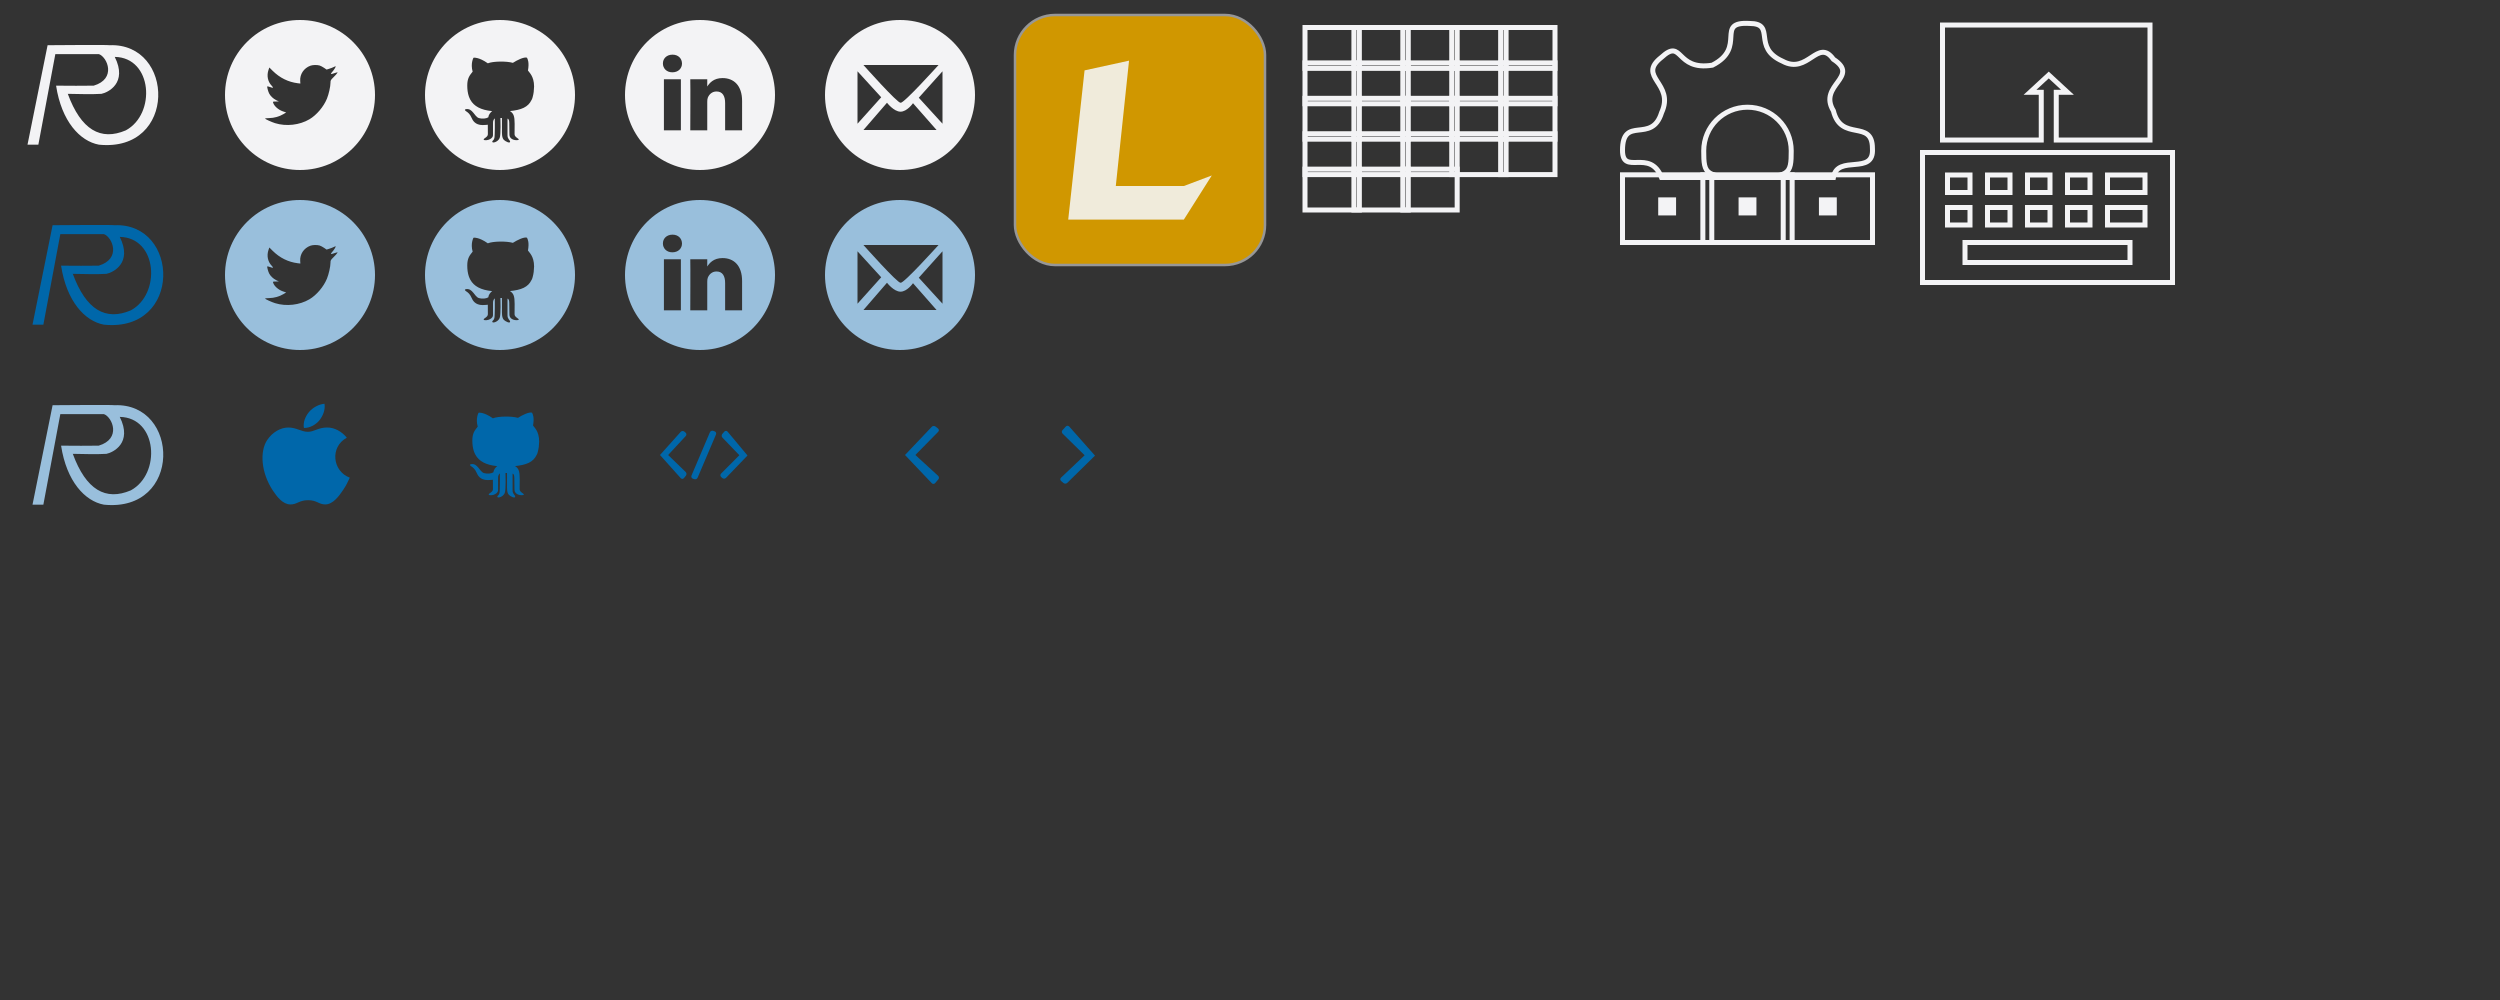 <?xml version="1.0" encoding="UTF-8" standalone="no"?>
<svg width="1000px" height="400px" viewBox="0 0 1000 400" version="1.1" xmlns="http://www.w3.org/2000/svg" xmlns:xlink="http://www.w3.org/1999/xlink" xmlns:sketch="http://www.bohemiancoding.com/sketch/ns">
    <rect x="0" y="0" width="1000" height="400" fill="#333333" stroke="none"/>
    <title>spritesheet</title>
    <description>Created with Sketch (http://www.bohemiancoding.com/sketch)</description>
    <defs></defs>
    <g id="Spritesheet" stroke="none" stroke-width="1" fill="none" fill-rule="evenodd" sketch:type="MSPage">
        <g id="spritesheet" sketch:type="MSArtboardGroup">
            <path d="M374.186,170.611 C373.75,170.274 373.091,170.321 372.708,170.724 L362,182 L372.708,193.276 C373.088,193.676 373.692,193.656 374.049,193.243 L375.332,191.757 C375.693,191.339 375.658,190.701 375.245,190.324 L366.144,182 L375.277,172.719 C375.668,172.322 375.625,171.722 375.194,171.389 L374.186,170.611 Z" id="Arrow" fill="#0067AA" sketch:type="MSShapeGroup"></path>
            <path d="M425.419,193.209 C425.844,193.562 426.504,193.537 426.9,193.148 L437.996,182.253 L427.687,170.609 C427.322,170.197 426.717,170.196 426.346,170.596 L425.013,172.036 C424.637,172.441 424.65,173.081 425.049,173.472 L433.854,182.108 L424.402,191.064 C423.998,191.448 424.02,192.049 424.439,192.397 L425.419,193.209 Z" id="Arrow" fill="#0067AA" sketch:type="MSShapeGroup"></path>
            <g id="LendPal-Icon" sketch:type="MSLayerGroup" transform="translate(406, 6)">
                <rect id="Rectangle-1" stroke="#979797" fill="#D09700" sketch:type="MSShapeGroup" x="0" y="0" width="100" height="100" rx="16"></rect>
                <path d="M27.826,22.151 L21.289,81.836 L67.541,81.836 L78.711,64.191 L67.541,68.406 L40.319,68.406 L45.615,18.262 L27.826,22.151 Z" id="Path-1" fill="#F0EBDB" sketch:type="MSShapeGroup"></path>
            </g>
            <g id="Calendar-Icon" sketch:type="MSLayerGroup" transform="translate(522, 11)" stroke-width="2" stroke="#F3F3F5">
                <g id="Row-1" sketch:type="MSShapeGroup">
                    <rect id="Rectangle-17" x="0" y="0" width="21.739" height="16.343"></rect>
                    <rect id="Rectangle-17-copy" x="19.565" y="0" width="21.739" height="16.343"></rect>
                    <rect id="Rectangle-17-copy-2" x="39.13" y="0" width="21.739" height="16.343"></rect>
                    <rect id="Rectangle-17-copy-3" x="58.696" y="0" width="21.739" height="16.343"></rect>
                    <rect id="Rectangle-17-copy-4" x="78.261" y="0" width="21.739" height="16.343"></rect>
                </g>
                <g id="Row-2" transform="translate(0, 14.164)" sketch:type="MSShapeGroup">
                    <rect id="Rectangle-17" x="0" y="1.42108547e-14" width="21.739" height="16.343"></rect>
                    <rect id="Rectangle-17-copy" x="19.565" y="1.42108547e-14" width="21.739" height="16.343"></rect>
                    <rect id="Rectangle-17-copy-2" x="39.13" y="1.42108547e-14" width="21.739" height="16.343"></rect>
                    <rect id="Rectangle-17-copy-3" x="58.696" y="1.42108547e-14" width="21.739" height="16.343"></rect>
                    <rect id="Rectangle-17-copy-4" x="78.261" y="1.42108547e-14" width="21.739" height="16.343"></rect>
                </g>
                <g id="Row-3" transform="translate(0, 28.328)" sketch:type="MSShapeGroup">
                    <rect id="Rectangle-17" x="0" y="0" width="21.739" height="16.343"></rect>
                    <rect id="Rectangle-17-copy" x="19.565" y="0" width="21.739" height="16.343"></rect>
                    <rect id="Rectangle-17-copy-2" x="39.13" y="0" width="21.739" height="16.343"></rect>
                    <rect id="Rectangle-17-copy-3" x="58.696" y="0" width="21.739" height="16.343"></rect>
                    <rect id="Rectangle-17-copy-4" x="78.261" y="0" width="21.739" height="16.343"></rect>
                </g>
                <g id="Row-4" transform="translate(0, 42.493)" sketch:type="MSShapeGroup">
                    <rect id="Rectangle-17" x="0" y="0" width="21.739" height="16.343"></rect>
                    <rect id="Rectangle-17-copy" x="19.565" y="0" width="21.739" height="16.343"></rect>
                    <rect id="Rectangle-17-copy-2" x="39.13" y="0" width="21.739" height="16.343"></rect>
                    <rect id="Rectangle-17-copy-3" x="58.696" y="0" width="21.739" height="16.343"></rect>
                    <rect id="Rectangle-17-copy-4" x="78.261" y="0" width="21.739" height="16.343"></rect>
                </g>
                <g id="Row-5" transform="translate(0, 56.657)" sketch:type="MSShapeGroup">
                    <rect id="Rectangle-17" x="0" y="0" width="21.739" height="16.343"></rect>
                    <rect id="Rectangle-17-copy" x="19.565" y="0" width="21.739" height="16.343"></rect>
                    <rect id="Rectangle-17-copy-2" x="39.13" y="0" width="21.739" height="16.343"></rect>
                </g>
            </g>
            <g id="TabBarController-Icon" sketch:type="MSLayerGroup" transform="translate(649, 9)">
                <path d="M50.766,0.377 C61.7,0.377 51.547,9.942 64.043,15.489 C74.197,21.037 78.102,5.979 84.35,14.697 C95.284,21.829 78.102,24.999 84.35,35.301 C87.474,47.981 99.97,38.471 99.97,50.358 C100.751,61.453 85.912,52.49 84.35,62 C73,62 87,62 75,62 C63,62 79,62 68,62 L49,62 C49,62 43,62 34,62 C24,62 35.927,62 24,62 C12.073,62 27,62 15.62,62 C10.934,50.113 0,61.453 0,51.151 C0,36.886 11.715,48.773 15.62,36.094 C21.087,24.206 5.467,21.829 15.62,13.904 C24.212,5.979 21.087,19.452 35.927,17.074 C49.985,9.942 36.708,-0.415 50.766,0.377 Z M49.989,61.886 C66.892,61.886 67.489,60.923 67.489,51.304 C67.489,41.684 59.654,33.886 49.989,33.886 C40.324,33.886 32.489,41.684 32.489,51.304 C32.489,60.923 33.085,61.886 49.989,61.886 Z" id="Settings" stroke="#F3F3F5" stroke-width="2" sketch:type="MSShapeGroup"></path>
                <g id="TabBar" transform="translate(0, 61)" sketch:type="MSShapeGroup">
                    <g id="Tab-1" transform="translate(0, -0.073)">
                        <rect id="Rectangle-38" stroke="#F3F3F5" stroke-width="2" x="0" y="0" width="35.714" height="27.073"></rect>
                        <rect id="Rectangle-41" fill="#F3F3F5" x="14.286" y="9.024" width="7.143" height="7.22"></rect>
                    </g>
                    <g id="Tab-2" transform="translate(32.143, -0.073)">
                        <rect id="Rectangle-38-copy" stroke="#F3F3F5" stroke-width="2" x="0" y="0" width="35.714" height="27.073"></rect>
                        <rect id="Rectangle-41-copy" fill="#F3F3F5" x="14.286" y="9.024" width="7.143" height="7.22"></rect>
                    </g>
                    <g id="Tab-3" transform="translate(64.286, -0.073)">
                        <rect id="Rectangle-38-copy-2" stroke="#F3F3F5" stroke-width="2" x="0" y="0" width="35.714" height="27.073"></rect>
                        <rect id="Rectangle-41-copy-2" fill="#F3F3F5" x="14.286" y="9.024" width="7.143" height="7.22"></rect>
                    </g>
                </g>
            </g>
            <g id="Keyboard-Avoiding-Icon" sketch:type="MSLayerGroup" transform="translate(769, 10)" stroke="#F3F3F5" stroke-width="2">
                <g id="Keyboard" transform="translate(0, 51)" sketch:type="MSShapeGroup">
                    <rect id="Rectangle-43" x="0" y="0" width="100" height="52"></rect>
                    <rect id="Rectangle-54" x="17" y="36" width="66" height="8"></rect>
                    <rect id="Rectangle-44" x="10" y="9" width="9" height="7"></rect>
                    <rect id="Rectangle-44-copy" x="26" y="9" width="9" height="7"></rect>
                    <rect id="Rectangle-44-copy-2" x="42" y="9" width="9" height="7"></rect>
                    <rect id="Rectangle-44-copy-3" x="58" y="9" width="9" height="7"></rect>
                    <rect id="Rectangle-44-copy-4" x="74" y="9" width="15" height="7"></rect>
                    <rect id="Rectangle-44-copy" x="10" y="22" width="9" height="7"></rect>
                    <rect id="Rectangle-44-copy-2" x="26" y="22" width="9" height="7"></rect>
                    <rect id="Rectangle-44-copy-3" x="42" y="22" width="9" height="7"></rect>
                    <rect id="Rectangle-44-copy-4" x="58" y="22" width="9" height="7"></rect>
                    <rect id="Rectangle-44-copy-5" x="74" y="22" width="15" height="7"></rect>
                </g>
                <path d="M53.5,26.923 L53.5,46 L91,46 L91,0 L8,0 L8,46 L47.5,46 L47.5,26.923 L43,26.923 L50.5,20 L58,26.923 L53.5,26.923 Z" id="Content" sketch:type="MSShapeGroup"></path>
            </g>
            <path d="M11,57.873 L19.038,18.085 C19.038,18.085 43.71,17.873 43.753,18.085 C70,17 71,61 39.583,57.873 C31.975,56.471 24.625,48.573 22.433,34.263 C26.345,34.306 34.812,34.348 37.477,34.263 C46.632,31.546 42.979,22.883 39.583,21.652 C35.844,21.694 22.132,21.652 22.132,21.652 L15.341,57.873 L11,57.873 Z M27.118,37.533 C33.05,37.618 35.887,37.788 40.581,37.533 C43.151,37.023 51.146,33.244 45.902,22.756 C61,23 62.493,45.558 50.329,52.14 C40.271,56.429 32.405,51.97 27.118,37.533 Z" id="RD-Logo" fill="#F3F3F5" sketch:type="MSShapeGroup"></path>
            <path d="M13,129.873 L21.038,90.085 C21.038,90.085 45.71,89.873 45.753,90.085 C72,89 73,133 41.583,129.873 C33.975,128.471 26.625,120.573 24.433,106.263 C28.345,106.306 36.812,106.348 39.477,106.263 C48.632,103.546 44.979,94.883 41.583,93.652 C37.844,93.694 24.132,93.652 24.132,93.652 L17.341,129.873 L13,129.873 Z M29.118,109.533 C35.05,109.618 37.887,109.788 42.581,109.533 C45.151,109.023 53.146,105.244 47.902,94.756 C63,95 64.493,117.558 52.329,124.14 C42.271,128.429 34.405,123.97 29.118,109.533 Z" id="RD-Logo-copy" fill="#0067AA" sketch:type="MSShapeGroup"></path>
            <path d="M13,201.873 L21.038,162.085 C21.038,162.085 45.71,161.873 45.753,162.085 C72,161 73,205 41.583,201.873 C33.975,200.471 26.625,192.573 24.433,178.263 C28.345,178.306 36.812,178.348 39.477,178.263 C48.632,175.546 44.979,166.883 41.583,165.652 C37.844,165.694 24.132,165.652 24.132,165.652 L17.341,201.873 L13,201.873 Z M29.118,181.533 C35.05,181.618 37.887,181.788 42.581,181.533 C45.151,181.023 53.146,177.244 47.902,166.756 C63,167 64.493,189.558 52.329,196.14 C42.271,200.429 34.405,195.97 29.118,181.533 Z" id="RD-Logo-copy-2" fill="#99BFDC" sketch:type="MSShapeGroup"></path>
            <path d="M120,68 C136.569,68 150,54.569 150,38 C150,21.431 136.569,8 120,8 C103.431,8 90,21.431 90,38 C90,54.569 103.431,68 120,68 Z M124.167,26.283 C121.548,27.236 119.893,29.694 120.081,32.384 L120.144,33.422 L119.096,33.295 C115.283,32.808 111.951,31.156 109.122,28.38 L107.739,27.003 L107.383,28.02 C106.629,30.287 107.111,32.681 108.682,34.291 C109.52,35.181 109.332,35.308 107.886,34.778 C107.383,34.609 106.943,34.482 106.901,34.545 C106.754,34.694 107.257,36.621 107.655,37.384 C108.2,38.443 109.311,39.481 110.526,40.096 L111.553,40.583 L110.337,40.604 C109.164,40.604 109.122,40.625 109.248,41.07 C109.667,42.447 111.322,43.909 113.166,44.545 L114.465,44.989 L113.334,45.667 C111.658,46.642 109.688,47.193 107.718,47.235 C106.775,47.256 106,47.341 106,47.405 C106,47.616 108.556,48.803 110.044,49.269 C114.507,50.646 119.809,50.053 123.79,47.701 C126.619,46.028 129.448,42.701 130.768,39.481 C131.48,37.765 132.193,34.63 132.193,33.126 C132.193,32.151 132.255,32.024 133.429,30.859 C134.12,30.181 134.77,29.44 134.896,29.228 C135.105,28.825 135.084,28.825 134.016,29.185 C132.235,29.821 131.983,29.736 132.863,28.783 C133.513,28.105 134.288,26.876 134.288,26.516 C134.288,26.453 133.974,26.558 133.618,26.749 C133.24,26.961 132.402,27.279 131.774,27.469 L130.642,27.83 L129.615,27.13 C129.05,26.749 128.253,26.325 127.834,26.198 C126.766,25.902 125.131,25.944 124.167,26.283 Z" id="Twitter" fill="#F3F3F5" sketch:type="MSShapeGroup"></path>
            <path d="M200,68 C216.569,68 230,54.569 230,38 C230,21.431 216.569,8 200,8 C183.431,8 170,21.431 170,38 C170,54.569 183.431,68 200,68 Z M187.543,38.569 C187.102,37.292 186.906,35.83 186.906,34.196 C186.906,31.297 187.826,30.203 189.06,28.657 C188.117,25.351 189.399,23.092 189.399,23.092 C189.399,23.092 191.384,22.688 195.135,25.327 C197.168,24.471 202.589,24.4 205.155,25.137 C206.728,24.115 209.608,22.664 210.77,23.07 C211.084,23.568 211.762,25.018 211.181,28.205 C211.575,28.904 213.626,30.393 213.633,34.603 C213.6,36.155 213.436,37.466 213.131,38.574 C213.189,38.574 212.741,39.948 212.635,39.945 C211.275,42.881 208.485,43.977 203.977,44.432 C205.438,45.336 205.857,46.47 205.857,49.538 C205.857,52.606 205.815,53.018 205.825,53.724 C205.84,54.881 207.567,55.436 207.502,55.809 C207.438,56.181 206.057,56.121 205.412,55.899 C203.585,55.273 203.768,53.779 203.768,53.779 L203.707,49.677 C203.707,49.677 203.831,47.469 203.001,47.469 L203.001,54.183 C203.001,55.642 204.042,56.086 204.042,56.625 C204.042,57.553 202.142,56.538 201.556,55.959 C200.665,55.079 200.767,53.213 200.788,51.737 C200.808,50.312 200.774,47.195 200.774,47.195 L200.169,47.207 C200.169,47.207 200.417,54.017 199.85,55.257 C199.116,56.851 196.902,57.399 196.902,56.673 C196.902,56.185 197.447,56.34 197.749,55.246 C198.007,54.315 197.918,47.374 197.918,47.374 C197.918,47.374 197.209,47.786 197.209,49.086 C197.209,49.681 197.192,53.081 197.192,54.092 C197.192,55.365 195.353,56.09 194.469,56.09 C194.022,56.09 193.465,56.068 193.465,55.835 C193.465,55.246 195.147,54.9 195.147,53.676 C195.147,52.614 195.124,49.883 195.124,49.883 C195.124,49.883 194.276,50.026 193.065,50.026 C190.016,50.026 189.052,48.114 188.593,47.044 C187.996,45.65 187.221,44.996 186.398,44.472 C185.893,44.151 185.777,43.772 186.361,43.664 C189.06,43.164 189.751,46.672 191.553,47.231 C192.84,47.63 194.494,47.457 195.317,46.934 C195.426,45.863 196.212,44.937 196.866,44.449 C192.281,44.016 189.563,42.451 188.153,39.936 C188.136,39.936 187.489,38.568 187.543,38.569 Z" id="Github" fill="#F3F3F5" sketch:type="MSShapeGroup"></path>
            <path d="M280,68 C296.569,68 310,54.569 310,38 C310,21.431 296.569,8 280,8 C263.431,8 250,21.431 250,38 C250,54.569 263.431,68 280,68 Z M272.354,52.137 L265.565,52.137 L265.565,31.71 L272.354,31.71 L272.354,52.137 L272.354,52.137 Z M268.959,28.922 L268.916,28.922 C266.637,28.922 265.163,27.352 265.163,25.391 C265.163,23.388 266.682,21.863 269.004,21.863 C271.326,21.863 272.757,23.388 272.801,25.391 C272.801,27.352 271.326,28.922 268.959,28.922 Z M296.836,52.137 L290.048,52.137 L290.048,41.208 C290.048,38.463 289.065,36.59 286.608,36.59 C284.732,36.59 283.615,37.853 283.125,39.073 C282.945,39.51 282.901,40.119 282.901,40.729 L282.901,52.137 L276.111,52.137 C276.111,52.137 276.201,33.627 276.111,31.71 L282.901,31.71 L282.901,34.604 C283.802,33.213 285.416,31.23 289.02,31.23 C293.488,31.23 296.837,34.15 296.837,40.425 L296.836,52.137 Z" id="LinkedIN" fill="#F3F3F5" sketch:type="MSShapeGroup"></path>
            <path d="M360,68 C376.569,68 390,54.569 390,38 C390,21.431 376.569,8 360,8 C343.431,8 330,21.431 330,38 C330,54.569 343.431,68 360,68 Z M343,28.516 L343,49.484 L352.488,38.913 L343,28.516 Z M377,49.484 L377,28.516 L367.512,39.087 L377,49.484 Z M345.372,52 L374.628,52 L365.201,41.276 C365.201,41.276 362.833,44.717 360.163,44.672 C357.492,44.626 354.799,41.097 354.799,41.097 L345.372,52 Z M345.372,26 C345.372,26 359.24,41.589 360.23,41.075 C361.221,41.76 375.419,26 375.419,26 L345.372,26 Z" id="Mail" fill="#F3F3F5" sketch:type="MSShapeGroup"></path>
            <path d="M120,140 C136.569,140 150,126.569 150,110 C150,93.431 136.569,80 120,80 C103.431,80 90,93.431 90,110 C90,126.569 103.431,140 120,140 Z M124.167,98.283 C121.548,99.236 119.893,101.694 120.081,104.384 L120.144,105.422 L119.096,105.295 C115.283,104.808 111.951,103.156 109.122,100.38 L107.739,99.003 L107.383,100.02 C106.629,102.287 107.111,104.681 108.682,106.291 C109.52,107.181 109.332,107.308 107.886,106.778 C107.383,106.609 106.943,106.482 106.901,106.545 C106.754,106.694 107.257,108.621 107.655,109.384 C108.2,110.443 109.311,111.481 110.526,112.096 L111.553,112.583 L110.337,112.604 C109.164,112.604 109.122,112.625 109.248,113.07 C109.667,114.447 111.322,115.909 113.166,116.545 L114.465,116.989 L113.334,117.667 C111.658,118.642 109.688,119.193 107.718,119.235 C106.775,119.256 106,119.341 106,119.405 C106,119.616 108.556,120.803 110.044,121.269 C114.507,122.646 119.809,122.053 123.79,119.701 C126.619,118.028 129.448,114.701 130.768,111.481 C131.48,109.765 132.193,106.63 132.193,105.126 C132.193,104.151 132.255,104.024 133.429,102.859 C134.12,102.181 134.77,101.44 134.896,101.228 C135.105,100.825 135.084,100.825 134.016,101.185 C132.235,101.821 131.983,101.736 132.863,100.783 C133.513,100.105 134.288,98.876 134.288,98.516 C134.288,98.453 133.974,98.558 133.618,98.749 C133.24,98.961 132.402,99.279 131.774,99.469 L130.642,99.83 L129.615,99.13 C129.05,98.749 128.253,98.325 127.834,98.198 C126.766,97.902 125.131,97.944 124.167,98.283 Z" id="Twitter-copy" fill="#99BFDC" sketch:type="MSShapeGroup"></path>
            <path d="M200,140 C216.569,140 230,126.569 230,110 C230,93.431 216.569,80 200,80 C183.431,80 170,93.431 170,110 C170,126.569 183.431,140 200,140 Z M187.543,110.569 C187.102,109.292 186.906,107.83 186.906,106.196 C186.906,103.297 187.826,102.203 189.06,100.657 C188.117,97.351 189.399,95.092 189.399,95.092 C189.399,95.092 191.384,94.688 195.135,97.327 C197.168,96.471 202.589,96.4 205.155,97.137 C206.728,96.115 209.608,94.664 210.77,95.07 C211.084,95.568 211.762,97.018 211.181,100.205 C211.575,100.904 213.626,102.393 213.633,106.603 C213.6,108.155 213.436,109.466 213.131,110.574 C213.189,110.574 212.741,111.948 212.635,111.945 C211.275,114.881 208.485,115.977 203.977,116.432 C205.438,117.336 205.857,118.47 205.857,121.538 C205.857,124.606 205.815,125.018 205.825,125.724 C205.84,126.881 207.567,127.436 207.502,127.809 C207.438,128.181 206.057,128.121 205.412,127.899 C203.585,127.273 203.768,125.779 203.768,125.779 L203.707,121.677 C203.707,121.677 203.831,119.469 203.001,119.469 L203.001,126.183 C203.001,127.642 204.042,128.086 204.042,128.625 C204.042,129.553 202.142,128.538 201.556,127.959 C200.665,127.079 200.767,125.213 200.788,123.737 C200.808,122.312 200.774,119.195 200.774,119.195 L200.169,119.207 C200.169,119.207 200.417,126.017 199.85,127.257 C199.116,128.851 196.902,129.399 196.902,128.673 C196.902,128.185 197.447,128.34 197.749,127.246 C198.007,126.315 197.918,119.374 197.918,119.374 C197.918,119.374 197.209,119.786 197.209,121.086 C197.209,121.681 197.192,125.081 197.192,126.092 C197.192,127.365 195.353,128.09 194.469,128.09 C194.022,128.09 193.465,128.068 193.465,127.835 C193.465,127.246 195.147,126.9 195.147,125.676 C195.147,124.614 195.124,121.883 195.124,121.883 C195.124,121.883 194.276,122.026 193.065,122.026 C190.016,122.026 189.052,120.114 188.593,119.044 C187.996,117.65 187.221,116.996 186.398,116.472 C185.893,116.151 185.777,115.772 186.361,115.664 C189.06,115.164 189.751,118.672 191.553,119.231 C192.84,119.63 194.494,119.457 195.317,118.934 C195.426,117.863 196.212,116.937 196.866,116.449 C192.281,116.016 189.563,114.451 188.153,111.936 C188.136,111.936 187.489,110.568 187.543,110.569 Z" id="Github-copy" fill="#99BFDC" sketch:type="MSShapeGroup"></path>
            <path d="M280,140 C296.569,140 310,126.569 310,110 C310,93.431 296.569,80 280,80 C263.431,80 250,93.431 250,110 C250,126.569 263.431,140 280,140 Z M272.354,124.137 L265.565,124.137 L265.565,103.71 L272.354,103.71 L272.354,124.137 L272.354,124.137 Z M268.959,100.922 L268.916,100.922 C266.637,100.922 265.163,99.352 265.163,97.391 C265.163,95.388 266.682,93.863 269.004,93.863 C271.326,93.863 272.757,95.388 272.801,97.391 C272.801,99.352 271.326,100.922 268.959,100.922 Z M296.836,124.137 L290.048,124.137 L290.048,113.208 C290.048,110.463 289.065,108.59 286.608,108.59 C284.732,108.59 283.615,109.853 283.125,111.073 C282.945,111.51 282.901,112.119 282.901,112.729 L282.901,124.137 L276.111,124.137 C276.111,124.137 276.201,105.627 276.111,103.71 L282.901,103.71 L282.901,106.604 C283.802,105.213 285.416,103.23 289.02,103.23 C293.488,103.23 296.837,106.15 296.837,112.425 L296.836,124.137 Z" id="LinkedIN-copy" fill="#99BFDC" sketch:type="MSShapeGroup"></path>
            <path d="M360,140 C376.569,140 390,126.569 390,110 C390,93.431 376.569,80 360,80 C343.431,80 330,93.431 330,110 C330,126.569 343.431,140 360,140 Z M343,100.516 L343,121.484 L352.488,110.913 L343,100.516 Z M377,121.484 L377,100.516 L367.512,111.087 L377,121.484 Z M345.372,124 L374.628,124 L365.201,113.276 C365.201,113.276 362.833,116.717 360.163,116.672 C357.492,116.626 354.799,113.097 354.799,113.097 L345.372,124 Z M345.372,98 C345.372,98 359.24,113.589 360.23,113.075 C361.221,113.76 375.419,98 375.419,98 L345.372,98 Z" id="Mail-copy" fill="#99BFDC" sketch:type="MSShapeGroup"></path>
            <path d="M273.734,172.64 C273.303,172.286 272.656,172.333 272.281,172.752 L264,182 L272.281,191.248 C272.652,191.663 273.236,191.652 273.586,191.223 L274.356,190.277 C274.705,189.848 274.666,189.187 274.275,188.808 L267.256,182 L274.302,174.406 C274.681,173.998 274.643,173.384 274.207,173.027 L273.734,172.64 Z M288.941,191.214 C289.36,191.582 290.009,191.558 290.398,191.153 L298.997,182.199 L291.044,172.667 C290.687,172.24 290.103,172.23 289.738,172.648 L288.936,173.565 C288.572,173.982 288.588,174.644 288.966,175.037 L295.743,182.086 L288.436,189.429 C288.043,189.824 288.059,190.439 288.482,190.81 L288.941,191.214 Z M277.146,191.464 C276.629,191.28 276.387,190.713 276.602,190.208 L283.956,172.923 C284.173,172.413 284.774,172.151 285.286,172.334 L285.854,172.536 C286.371,172.72 286.613,173.287 286.398,173.792 L279.044,191.077 C278.827,191.587 278.226,191.849 277.714,191.666 L277.146,191.464 Z" id="Website-Icon" fill="#0067AA" sketch:type="MSShapeGroup"></path>
            <path d="M139.911,191.074 C138.957,193.165 138.5,194.099 137.272,195.948 C135.558,198.529 133.142,201.744 130.149,201.771 C127.488,201.795 126.805,200.058 123.195,200.077 C119.585,200.098 118.831,201.801 116.171,201.777 C113.177,201.75 110.888,198.847 109.174,196.266 C104.38,189.049 103.879,180.579 106.835,176.077 C108.936,172.876 112.25,171.003 115.366,171.003 C118.54,171.003 120.534,172.724 123.158,172.724 C125.702,172.724 127.253,171 130.922,171 C133.694,171 136.632,172.494 138.726,175.076 C131.867,178.794 132.98,188.483 139.911,191.074 Z M127.829,168.033 C129.161,166.34 130.174,163.951 129.807,161.508 C127.629,161.656 125.082,163.026 123.596,164.813 C122.245,166.435 121.132,168.839 121.566,171.176 C123.942,171.249 126.401,169.845 127.829,168.033 Z" id="Apple-Logo" fill="#0067AA" sketch:type="MSShapeGroup"></path>
            <path d="M189.574,180.569 C189.133,179.292 188.937,177.83 188.937,176.196 C188.937,173.297 189.857,172.203 191.091,170.657 C190.148,167.351 191.43,165.092 191.43,165.092 C191.43,165.092 193.415,164.688 197.166,167.327 C199.199,166.471 204.62,166.4 207.186,167.137 C208.759,166.115 211.639,164.664 212.801,165.07 C213.115,165.568 213.793,167.018 213.212,170.205 C213.606,170.904 215.657,172.393 215.664,176.603 C215.631,178.155 215.467,179.466 215.162,180.574 C215.22,180.574 214.772,181.948 214.666,181.945 C213.306,184.881 210.516,185.977 206.008,186.432 C207.468,187.336 207.888,188.47 207.888,191.538 C207.888,194.606 207.846,195.018 207.856,195.724 C207.871,196.881 209.598,197.436 209.533,197.809 C209.469,198.181 208.088,198.121 207.443,197.899 C205.616,197.273 205.799,195.779 205.799,195.779 L205.738,191.677 C205.738,191.677 205.862,189.469 205.032,189.469 L205.032,196.183 C205.032,197.642 206.072,198.086 206.072,198.625 C206.072,199.553 204.173,198.538 203.587,197.959 C202.696,197.079 202.797,195.213 202.819,193.737 C202.839,192.312 202.805,189.195 202.805,189.195 L202.2,189.207 C202.2,189.207 202.448,196.017 201.881,197.257 C201.147,198.851 198.933,199.399 198.933,198.673 C198.933,198.185 199.478,198.34 199.78,197.246 C200.037,196.315 199.949,189.374 199.949,189.374 C199.949,189.374 199.24,189.786 199.24,191.086 C199.24,191.681 199.223,195.081 199.223,196.092 C199.223,197.365 197.384,198.09 196.5,198.09 C196.053,198.09 195.496,198.068 195.496,197.835 C195.496,197.246 197.178,196.9 197.178,195.676 C197.178,194.614 197.155,191.883 197.155,191.883 C197.155,191.883 196.306,192.026 195.096,192.026 C192.047,192.026 191.083,190.114 190.624,189.044 C190.027,187.65 189.252,186.996 188.429,186.472 C187.924,186.151 187.808,185.772 188.392,185.664 C191.091,185.164 191.782,188.672 193.584,189.231 C194.871,189.63 196.525,189.457 197.348,188.934 C197.457,187.863 198.243,186.937 198.897,186.449 C194.312,186.016 191.594,184.451 190.184,181.936 C190.166,181.936 189.52,180.568 189.574,180.569 Z" id="Shape" fill="#0067AA" sketch:type="MSShapeGroup"></path>
        </g>
    </g>
</svg>